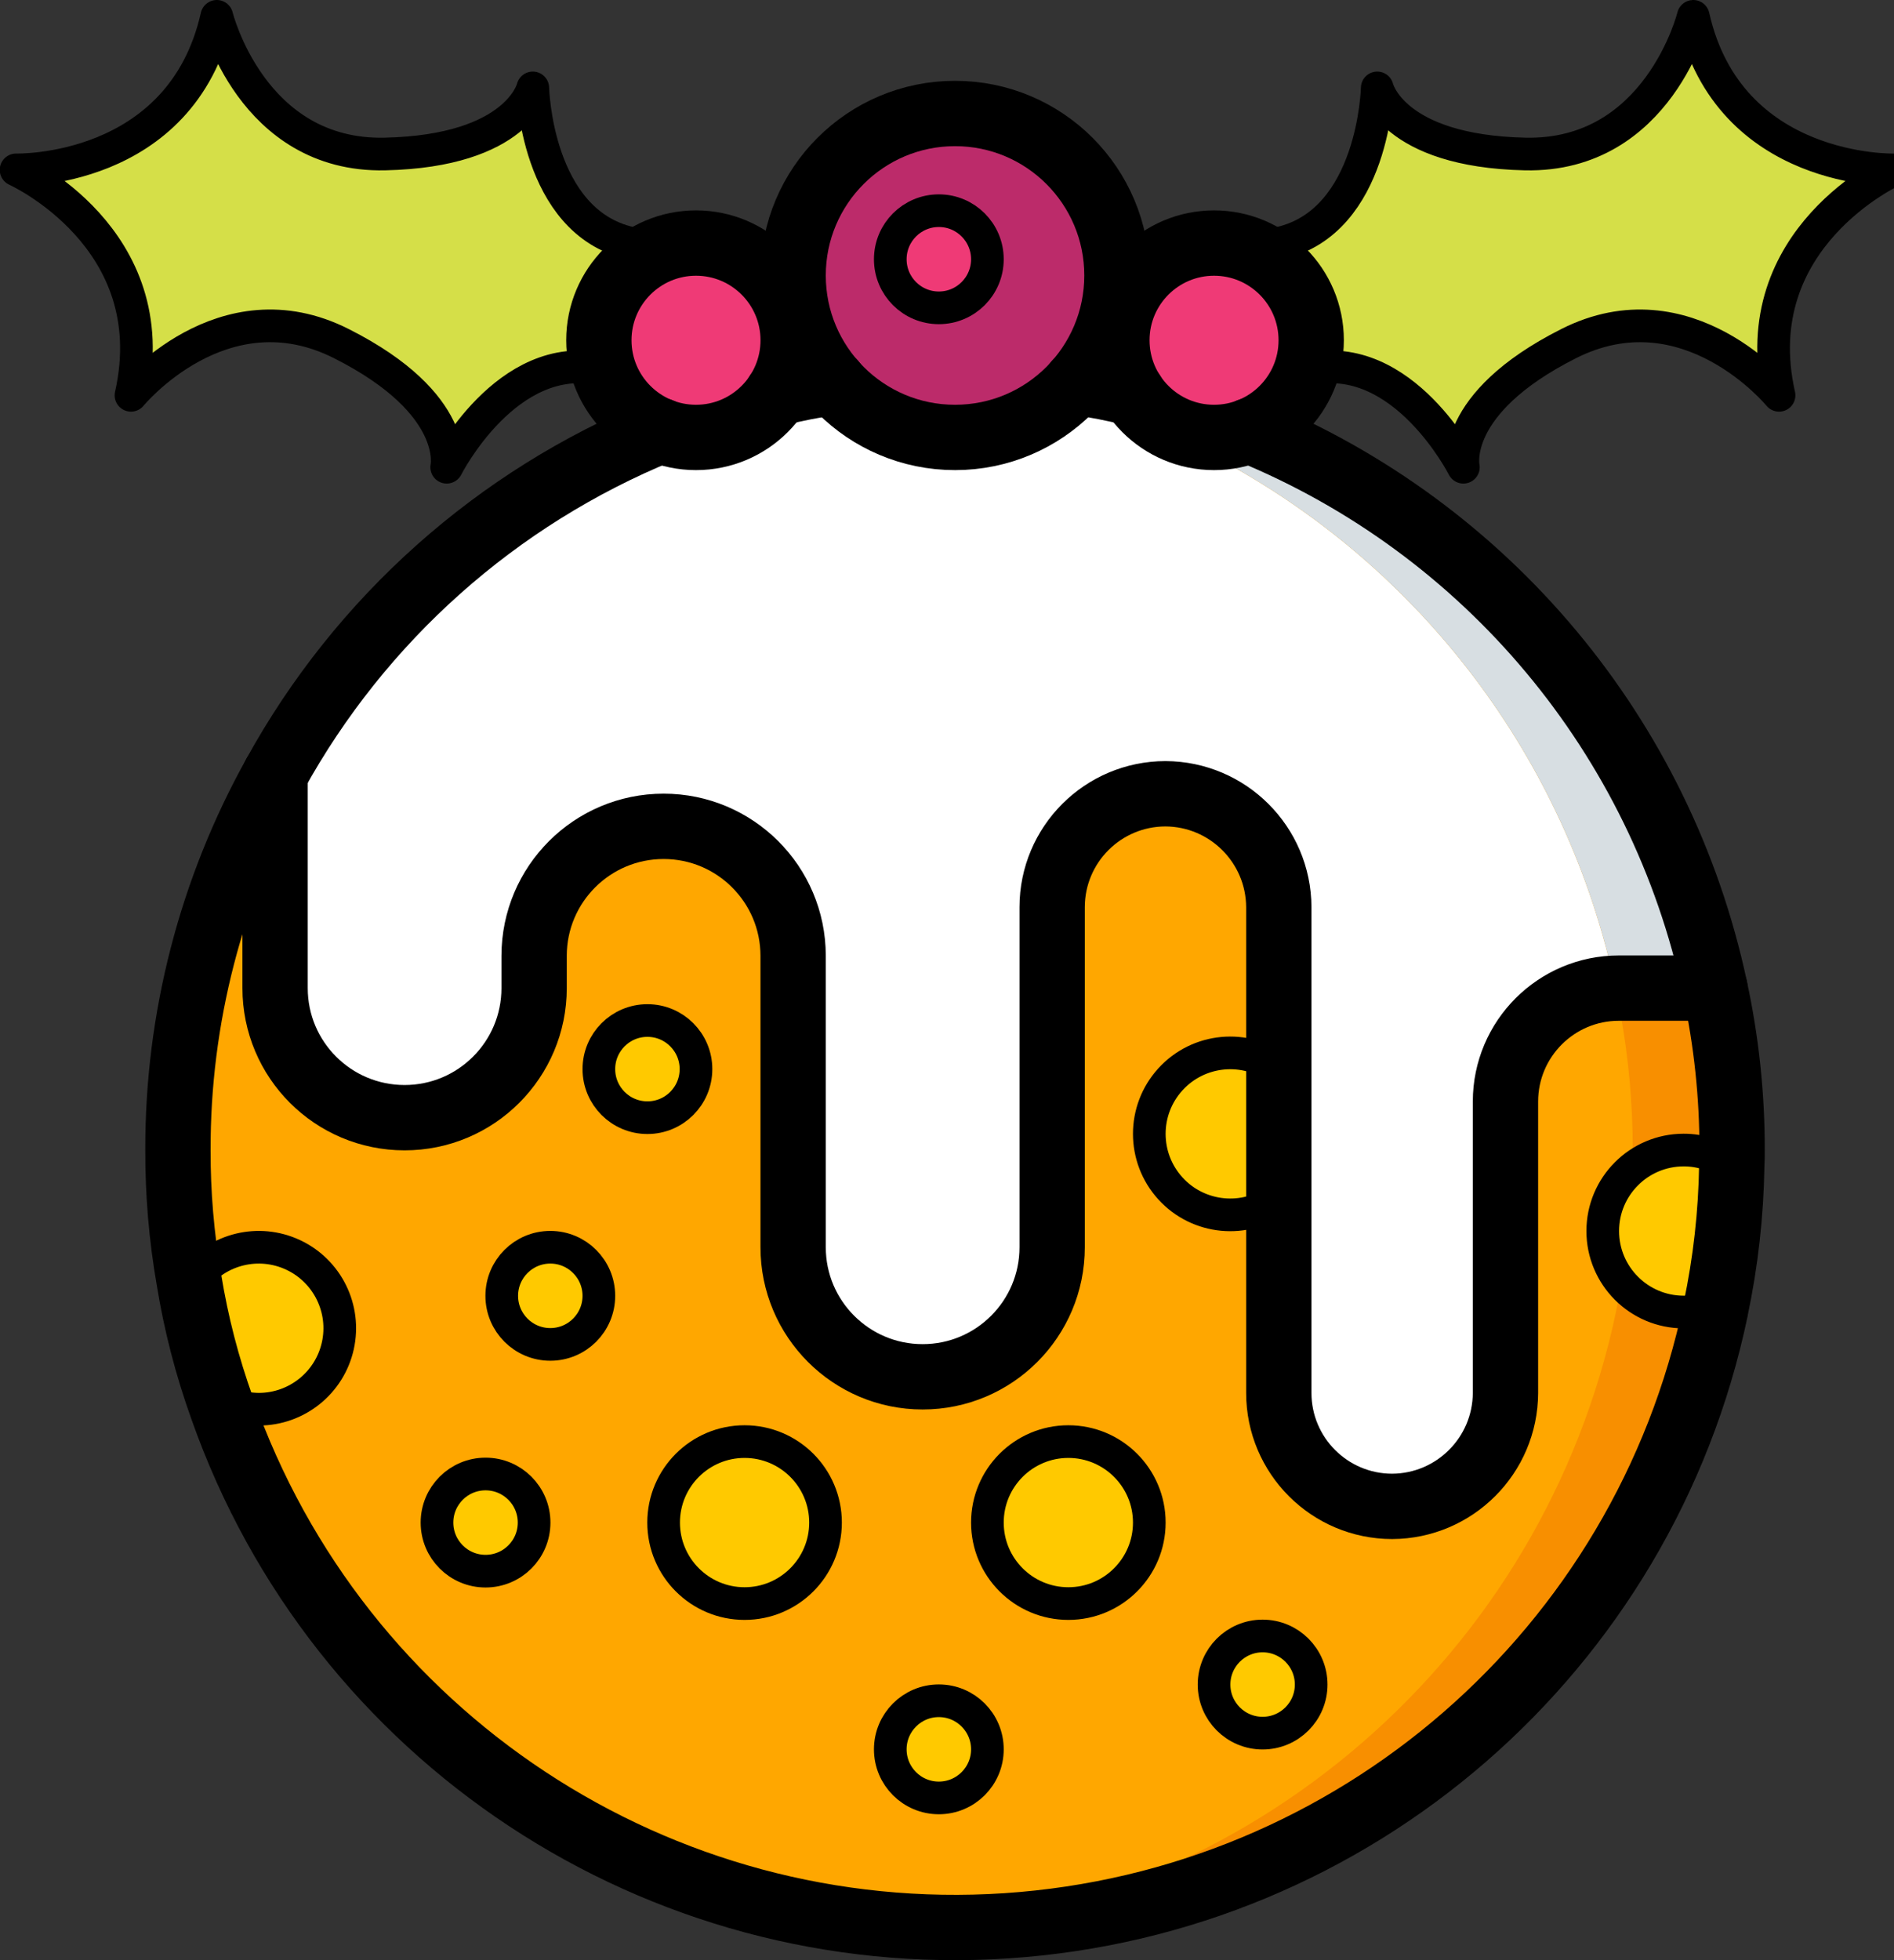 <?xml version="1.0" ?><svg height="60px" version="1.1" viewBox="0 0 58 60" width="58px" xmlns="http://www.w3.org/2000/svg" xmlns:xlink="http://www.w3.org/1999/xlink"><rect x="0" y="0" width="58" height="60" fill="#333333" stroke="none"/><title/><desc/><defs/><g fill="none" fill-rule="evenodd" id="Page-1" stroke="none" stroke-width="1"><g id="008---Xmas-Pudding"><g fill-rule="nonzero" id="Colour"><path d="M39.85,10.91 C39.87,10.91 39.89,10.9 39.91,10.9 C42.84,10.24 44.7,13.92 44.7,13.92 C44.7,13.92 44.26,11.97 47.94,10.11 C51.62,8.24 54.45,11.7 54.45,11.7 C53.35,6.83 58,4.74 58,4.74 C58,4.74 52.9,4.88 51.8,0 C51.8,0 50.73,4.34 46.61,4.25 C42.49,4.16 42.04,2.21 42.04,2.21 C42.04,2.21 41.95,6.34 39.03,7 C38.758,7.061 38.493,7.152 38.24,7.27" fill="#D5DF48" id="Shape"/><path d="M20,7.87 C19.747,7.752 19.482,7.661 19.21,7.6 C16.29,6.94 16.2,2.81 16.2,2.81 C16.2,2.81 15.75,4.76 11.63,4.85 C7.51,4.94 6.44,0.6 6.44,0.6 C5.34,5.48 0.24,5.34 0.24,5.34 C0.24,5.34 4.89,7.43 3.79,12.3 C3.79,12.3 6.62,8.84 10.3,10.71 C13.98,12.57 13.54,14.52 13.54,14.52 C13.54,14.52 15.4,10.84 18.33,11.5 C18.35,11.5 18.37,11.51 18.39,11.51" fill="#D5DF48" id="Shape"/><path d="M52.47,30.21 C50.815,22.449 45.433,16.008 38.09,13 L19.91,13 C14.844,15.072 10.641,18.816 8,23.61 C6.023,27.156 4.99,31.15 5,35.21 C4.996,36.551 5.11,37.889 5.34,39.21 C5.559,40.566 5.904,41.898 6.37,43.19 C9.58,52.281 17.917,58.571 27.54,59.16 C28.02,59.2 28.51,59.21 29,59.21 C40.353,59.205 50.152,51.25 52.49,40.14 L52.49,40.13 C52.8,38.666 52.967,37.176 52.99,35.68 C53,35.53 53,35.37 53,35.21 C53.003,33.529 52.825,31.853 52.47,30.21 Z M49.62,31 C49.58,30.73 49.53,30.47 49.47,30.21 C47.99,23.253 43.499,17.312 37.21,13.99 C37.512,13.97 37.809,13.902 38.09,13.79 C45.433,16.798 50.815,23.239 52.47,31 L49.62,31 Z" fill="#F88F00" id="Shape"/><path d="M50,35.21 C50,35.37 50,35.53 49.99,35.68 C49.967,37.176 49.8,38.666 49.49,40.13 L49.49,40.14 C47.268,50.686 38.295,58.461 27.54,59.16 C17.917,58.571 9.58,52.281 6.37,43.19 C5.904,41.898 5.559,40.566 5.34,39.21 C5.11,37.889 4.996,36.551 5,35.21 C4.99,31.15 6.023,27.156 8,23.61 C10.641,18.816 14.844,15.072 19.91,13 L35.09,13 C35.82,13.3 36.53,13.63 37.21,13.99 C43.499,17.312 47.99,23.253 49.47,30.21 C49.53,30.47 49.58,30.73 49.62,31 C49.874,32.389 50.001,33.798 50,35.21 L50,35.21 Z" fill="#FFA700" id="Shape"/><circle cx="16.81" cy="39.7" fill="#FFC900" id="Oval" r="1.5"/><circle cx="38.81" cy="51.7" fill="#FFC900" id="Oval" r="1.5"/><circle cx="19.81" cy="32.7" fill="#FFC900" id="Oval" r="1.5"/><circle cx="28.81" cy="53.7" fill="#FFC900" id="Oval" r="1.5"/><circle cx="22.81" cy="46.7" fill="#FFC900" id="Oval" r="2.5"/><circle cx="32.81" cy="46.7" fill="#FFC900" id="Oval" r="2.5"/><path d="M39.31,36.7 C38.279,37.474 36.828,37.336 35.961,36.382 C35.093,35.428 35.093,33.972 35.961,33.018 C36.828,32.064 38.279,31.926 39.31,32.7" fill="#FFC900" id="Shape"/><circle cx="14.81" cy="46.7" fill="#FFC900" id="Oval" r="1.5"/><circle cx="29" cy="8.3" fill="#BC2B6A" id="Oval" r="5"/><circle cx="21" cy="11" fill="#EF3A76" id="Oval" r="3"/><circle cx="37" cy="11" fill="#EF3A76" id="Oval" r="3"/><circle cx="28.75" cy="8" fill="#EF3A76" id="Oval" r="1.5"/><path d="M52.47,31 L49.62,31 C49.58,30.73 49.53,30.47 49.47,30.21 C47.99,23.253 43.499,17.312 37.21,13.99 C37.512,13.97 37.809,13.902 38.09,13.79 C45.433,16.798 50.815,23.239 52.47,31 L52.47,31 Z" fill="#D7DEE2" id="Shape"/><path d="M49.62,31 L49.5,31 C47.568,31.002 46.002,32.568 46,34.5 L46,43.5 C45.991,45.429 44.429,46.991 42.5,47 C40.568,46.998 39.002,45.432 39,43.5 L39,28.5 C38.991,26.571 37.429,25.009 35.5,25 C33.568,25.002 32.002,26.568 32,28.5 L32,39 C32,41.209 30.209,43 28,43 C25.791,43 24,41.209 24,39 L24,30 C24,27.791 22.209,26 20,26 C17.791,26 16,27.791 16,30 L16,31 C16,33.209 14.209,35 12,35 C9.791,35 8,33.209 8,31 L8,24.4 C10.641,19.606 14.844,15.862 19.91,13.79 C20.256,13.931 20.626,14.003 21,14 C21.852,14.001 22.664,13.637 23.23,13 C23.337,12.891 23.431,12.771 23.51,12.64 C24.084,12.496 24.664,12.382 25.25,12.3 C25.476,12.561 25.731,12.796 26.01,13 C27.78,14.333 30.22,14.333 31.99,13 C32.269,12.796 32.524,12.561 32.75,12.3 C33.336,12.382 33.916,12.496 34.49,12.64 C34.569,12.771 34.663,12.891 34.77,13 C35.336,13.637 36.148,14.001 37,14 C37.07,14.002 37.14,13.998 37.21,13.99 C43.499,17.312 47.99,23.253 49.47,30.21 C49.53,30.47 49.58,30.73 49.62,31 Z" fill="#FFFFFF" id="Shape"/><path d="M53.3,35.67 C53.277,37.166 53.11,38.656 52.8,40.12 L52.8,40.13 L52.58,40.08 C52.331,40.161 52.071,40.202 51.81,40.2 C50.429,40.2 49.31,39.081 49.31,37.7 C49.31,36.319 50.429,35.2 51.81,35.2 C52.331,35.198 52.839,35.363 53.26,35.67 L53.3,35.67 Z" fill="#FFC900" id="Shape"/><path d="M10.31,40.7 C10.309,42.081 9.191,43.199 7.81,43.2 C7.538,43.198 7.268,43.154 7.01,43.07 L6.68,43.18 C6.214,41.888 5.869,40.556 5.65,39.2 L5.83,39.17 C6.485,38.324 7.605,37.989 8.617,38.334 C9.629,38.68 10.309,39.631 10.31,40.7 L10.31,40.7 Z" fill="#FFC900" id="Shape"/></g><g id="Outline" stroke="#000000" stroke-linecap="round" stroke-linejoin="round"><path d="M52.517,30.246 L49.572,30.246 C47.656,30.248 46.104,31.8 46.102,33.716 L46.102,42.64 C46.093,44.553 44.544,46.101 42.631,46.11 C40.716,46.108 39.163,44.556 39.161,42.64 L39.161,27.767 C39.152,25.854 37.603,24.306 35.691,24.297 C33.775,24.299 32.222,25.851 32.22,27.767 L32.22,38.178 C32.22,40.368 30.445,42.144 28.254,42.144 C26.064,42.144 24.288,40.368 24.288,38.178 L24.288,29.254 C24.285,27.066 22.51,25.294 20.322,25.294 C18.134,25.294 16.359,27.066 16.356,29.254 L16.356,30.246 C16.356,32.436 14.58,34.212 12.39,34.212 C10.199,34.212 8.424,32.436 8.424,30.246 L8.424,23.702" id="Shape" stroke-width="2"/><circle cx="16.852" cy="39.665" id="Oval" r="1.487"/><circle cx="38.665" cy="51.564" id="Oval" r="1.487"/><circle cx="19.826" cy="32.725" id="Oval" r="1.487"/><circle cx="28.75" cy="53.547" id="Oval" r="1.487"/><circle cx="22.801" cy="46.606" id="Oval" r="2.479"/><circle cx="32.716" cy="46.606" id="Oval" r="2.479"/><path d="M52.993,35.669 C52.576,35.365 52.072,35.201 51.555,35.203 C50.188,35.206 49.081,36.315 49.081,37.682 C49.081,39.049 50.188,40.158 51.555,40.161 C51.814,40.163 52.072,40.122 52.319,40.042" id="Shape"/><path d="M39.161,36.691 C38.138,37.458 36.7,37.321 35.84,36.376 C34.98,35.43 34.98,33.985 35.84,33.04 C36.7,32.094 38.138,31.958 39.161,32.725" id="Shape"/><path d="M7.135,43.007 C7.391,43.09 7.658,43.134 7.928,43.136 C9.089,43.134 10.093,42.328 10.345,41.195 C10.597,40.062 10.029,38.906 8.978,38.413 C7.927,37.92 6.675,38.222 5.965,39.14" id="Shape"/><circle cx="14.869" cy="46.606" id="Oval" r="1.487"/><circle cx="29.246" cy="8.432" id="Oval" r="4.958" stroke-width="2"/><circle cx="21.314" cy="10.415" id="Oval" r="2.975" stroke-width="2"/><circle cx="37.178" cy="10.415" id="Oval" r="2.975" stroke-width="2"/><circle cx="28.75" cy="7.936" id="Oval" r="1.487"/><path d="M40.004,11.318 C40.024,11.318 40.043,11.308 40.063,11.308 C42.968,10.653 44.813,14.302 44.813,14.302 C44.813,14.302 44.376,12.369 48.025,10.524 C51.674,8.67 54.48,12.101 54.48,12.101 C53.389,7.272 58,5.2 58,5.2 C58,5.2 52.943,5.339 51.853,0.5 C51.853,0.5 50.792,4.803 46.707,4.714 C42.621,4.625 42.175,2.691 42.175,2.691 C42.175,2.691 42.086,6.786 39.191,7.441 C38.921,7.501 38.658,7.591 38.407,7.708" id="Shape"/><path d="M20.084,7.708 C19.833,7.591 19.571,7.501 19.301,7.441 C16.406,6.786 16.316,2.691 16.316,2.691 C16.316,2.691 15.87,4.625 11.785,4.714 C7.7,4.803 6.639,0.5 6.639,0.5 C5.548,5.339 0.492,5.2 0.492,5.2 C0.492,5.2 5.102,7.272 4.011,12.101 C4.011,12.101 6.817,8.67 10.466,10.524 C14.115,12.369 13.679,14.302 13.679,14.302 C13.679,14.302 15.523,10.653 18.428,11.308 C18.448,11.308 18.468,11.318 18.488,11.318" id="Shape"/><path d="M25.528,11.704 C24.947,11.786 24.371,11.899 23.802,12.041" id="Shape" stroke-width="2"/><path d="M20.233,13.182 C15.21,15.236 11.042,18.949 8.424,23.702 C6.464,27.218 5.439,31.178 5.449,35.203 C5.445,36.533 5.558,37.86 5.786,39.169 C6.004,40.514 6.346,41.835 6.808,43.116 C10.355,53.181 20.171,59.652 30.819,58.948 C41.468,58.244 50.345,50.536 52.537,40.092 L52.537,40.082 C52.844,38.63 53.01,37.153 53.032,35.669 C53.042,35.521 53.042,35.362 53.042,35.203 C53.045,33.537 52.869,31.875 52.517,30.246 C50.876,22.551 45.539,16.164 38.259,13.182" id="Shape" stroke-width="2"/><path d="M34.689,12.041 C34.121,11.899 33.545,11.786 32.964,11.704" id="Shape" stroke-width="2"/></g></g></g></svg>